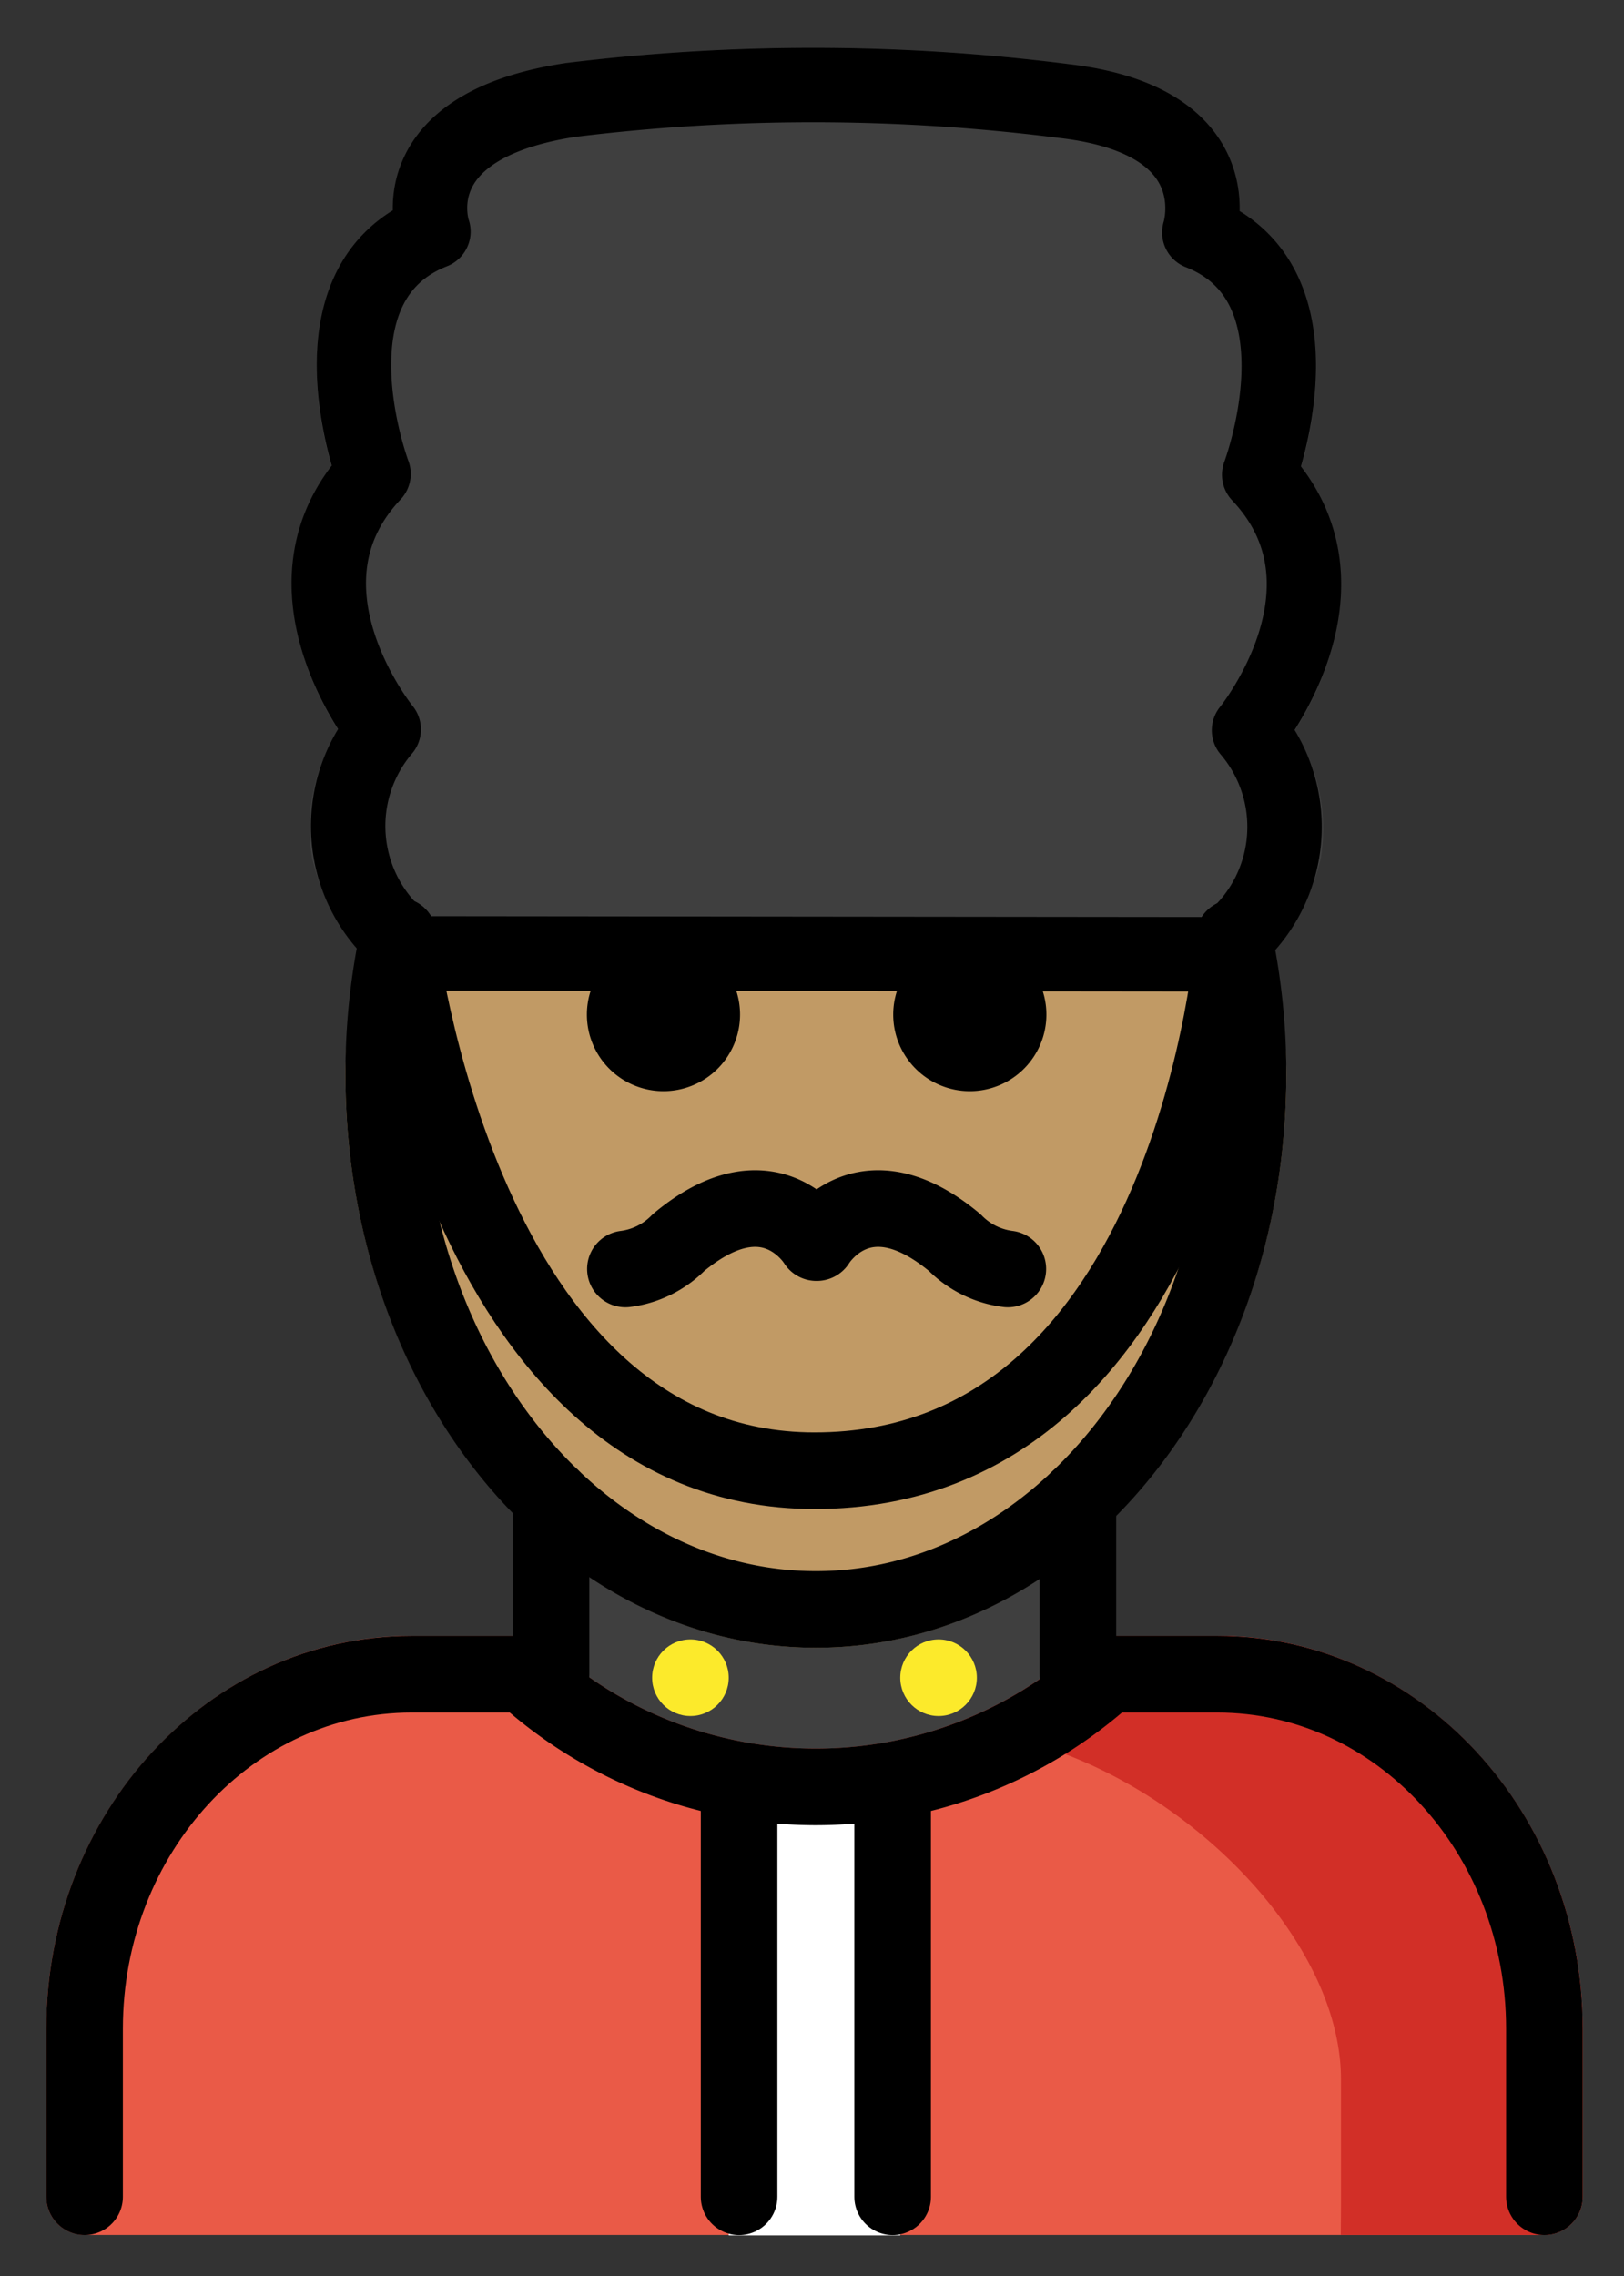 <svg xmlns="http://www.w3.org/2000/svg" role="img" viewBox="14.73 2.61 42.41 59.41"><rect x="14.73" y="2.61" width="42.41" height="59.41" fill="#333333" stroke="none"/><title>1F482-1F3FD-200D-2642-FE0F.svg</title><circle cx="39.24" cy="46.402" r="1"/><circle cx="32.76" cy="46.402" r="1"/><path fill="#3f3f3f" d="M46.406 28.489h-.001l-20.712-.021a.97.97 0 0 1-.521-.152 5.512 5.512 0 0 1-2.292-3.312 4.706 4.706 0 0 1 .689-3.331C22.51 20.04 21.543 17.18 23.389 14.77c-.591-1.984-.801-5.201 1.6-6.67a3.107 3.107 0 0 1 .441-1.67c.678-1.136 2.046-1.867 4.066-2.173a52.169 52.169 0 0 1 13.069.017c1.958.216 3.312.885 4.023 1.988a3.253 3.253 0 0 1 .518 1.857C49.512 9.585 49.301 12.806 48.71 14.791c1.846 2.411.879 5.271-.179 6.902a4.704 4.704 0 0 1 .688 3.332 5.508 5.508 0 0 1-2.292 3.312.975.975 0 0 1-.521.151zm-1.8 18.06a.997.997 0 0 0 .043-.215c0-.008.005-.015.005-.024a.986.986 0 0 0-.052-.3c-.004-.011-.002-.023-.006-.034a.991.991 0 0 0-.189-.316c-.006-.007-.007-.016-.013-.023-.019-.021-.046-.03-.067-.049a.99.99 0 0 0-.208-.153.965.965 0 0 0-.127-.053.982.982 0 0 0-.112-.047v-3.43a.981.981 0 0 0-.241-.871.998.998 0 0 0-1.413-.034 8.627 8.627 0 0 1-12.411-.033.941.941 0 0 0-.103-.066.675.675 0 0 0-.447-.185.949.949 0 0 0-.143-.029l-.01.002a.999.999 0 0 0-.297.06c-.027.009-.059.007-.085.018s-.044.033-.068.046a.998.998 0 0 0-.254.176l-.007.005a.936.936 0 0 0-.068.106.677.677 0 0 0-.184.45.969.969 0 0 0-.028.137v3.667c-.026.008-.048.026-.073.036a1.101 1.101 0 0 0-.313.206c-.017.017-.04.023-.056.041-.009.01-.011.023-.02.033a.984.984 0 0 0-.169.283c-.004.01-.012.018-.015.029a.998.998 0 0 0-.056.327c0 .009.005.015.005.024a.999.999 0 0 0 .045.225 1.029 1.029 0 0 0 .038.155 4.924 4.924 0 0 0 .224.317c.007.006.009.015.016.021a12.336 12.336 0 0 0 16.581-.002c.006-.005.007-.012.013-.017a.985.985 0 0 0 .143-.195 1.006 1.006 0 0 0 .083-.123 1.035 1.035 0 0 0 .041-.166z"/><circle cx="39.24" cy="46.402" r="1" fill="#fcea2b"/><circle cx="32.76" cy="46.402" r="1" fill="#fcea2b"/><path fill="#ea5a47" d="M46.521 45.31h-2.867a.937.937 0 0 0-.148.03.657.657 0 0 0-.408.161.928.928 0 0 0-.117.07 10.336 10.336 0 0 1-13.89 0 .953.953 0 0 0-.115-.069.643.643 0 0 0-.397-.16.946.946 0 0 0-.161-.033h-2.939c-5.261 0-9.54 4.599-9.54 10.252v4.386a.999.999 0 0 0 1 1h38.122a.999.999 0 0 0 1-1v-4.385c0-5.653-4.279-10.252-9.54-10.252z"/><path fill="#d22f27" d="M39.241 47.745c4.989 0 10.508 4.886 10.508 9.145v3.304l-.005.753h5.316a.999.999 0 0 0 1-1v-4.386c0-5.653-4.279-10.252-9.54-10.252h-2.867a.937.937 0 0 0-.148.03.657.657 0 0 0-.408.161.928.928 0 0 0-.117.07 10.28 10.28 0 0 1-3.739 2.174"/><path fill="#fff" d="M33.76 49.166h4.48v11.792h-4.48z"/><g><path fill="#c19a65" d="M36.035 45.618c-6.774 0-12.285-6.716-12.285-14.97a9.989 9.989 0 0 1 .402-2.819.972.972 0 0 1 .98-.789l21.821.049a1.001 1.001 0 0 1 .977.792 9.902 9.902 0 0 1 .392 2.767c-.001 8.254-5.512 14.97-12.287 14.97z"/></g><g><path d="M30.056 29.092a2 2 0 1 0 2-2 2.001 2.001 0 0 0-2 2m8 0a2 2 0 1 0 2-2 2.001 2.001 0 0 0-2 2"/><path fill="none" stroke="#000" stroke-linecap="round" stroke-linejoin="round" stroke-width="2" d="M46.952 27.09a17.148 17.148 0 0 1 .37 3.559c0 7.715-5.053 13.97-11.286 13.97S24.75 38.364 24.75 30.648a17.144 17.144 0 0 1 .38-3.608m18.524 19.27a11.336 11.336 0 0 1-15.235.001"/><path fill="none" stroke="#000" stroke-linecap="round" stroke-linejoin="round" stroke-width="1.944" d="M42.458 5.24c4.546.501 3.592 3.438 3.592 3.438 3.441 1.352 1.564 6.325 1.564 6.325 2.776 2.938-.266 6.669-.266 6.669a3.89 3.89 0 0 1-.943 5.846l-20.712-.022a3.89 3.89 0 0 1-.943-5.847s-3.042-3.73-.266-6.669c0 0-1.876-4.973 1.564-6.325 0 0-.985-2.745 3.592-3.438a51.714 51.714 0 0 1 12.818.022z"/><path fill="none" stroke="#000" stroke-linecap="round" stroke-linejoin="round" stroke-width="2" d="M16.939 59.949v-4.386c0-5.11 3.824-9.252 8.54-9.252H29.12v-4.622m25.941 18.26v-4.386c0-5.11-3.824-9.252-8.54-9.252H42.88v-4.553m-8.849 7.409v10.783m4.01-10.783v10.783M25.13 27.041S26.733 40.998 36 40.998c9.925 0 10.952-13.909 10.952-13.909"/><path fill="none" stroke="#000" stroke-linecap="round" stroke-linejoin="round" stroke-width="2" d="M36.062 35.044s1.2-2 3.6 0a2.362 2.362 0 0 0 1.387.688m-5-.688s-1.2-2-3.6 0a2.361 2.361 0 0 1-1.387.688"/></g></svg>